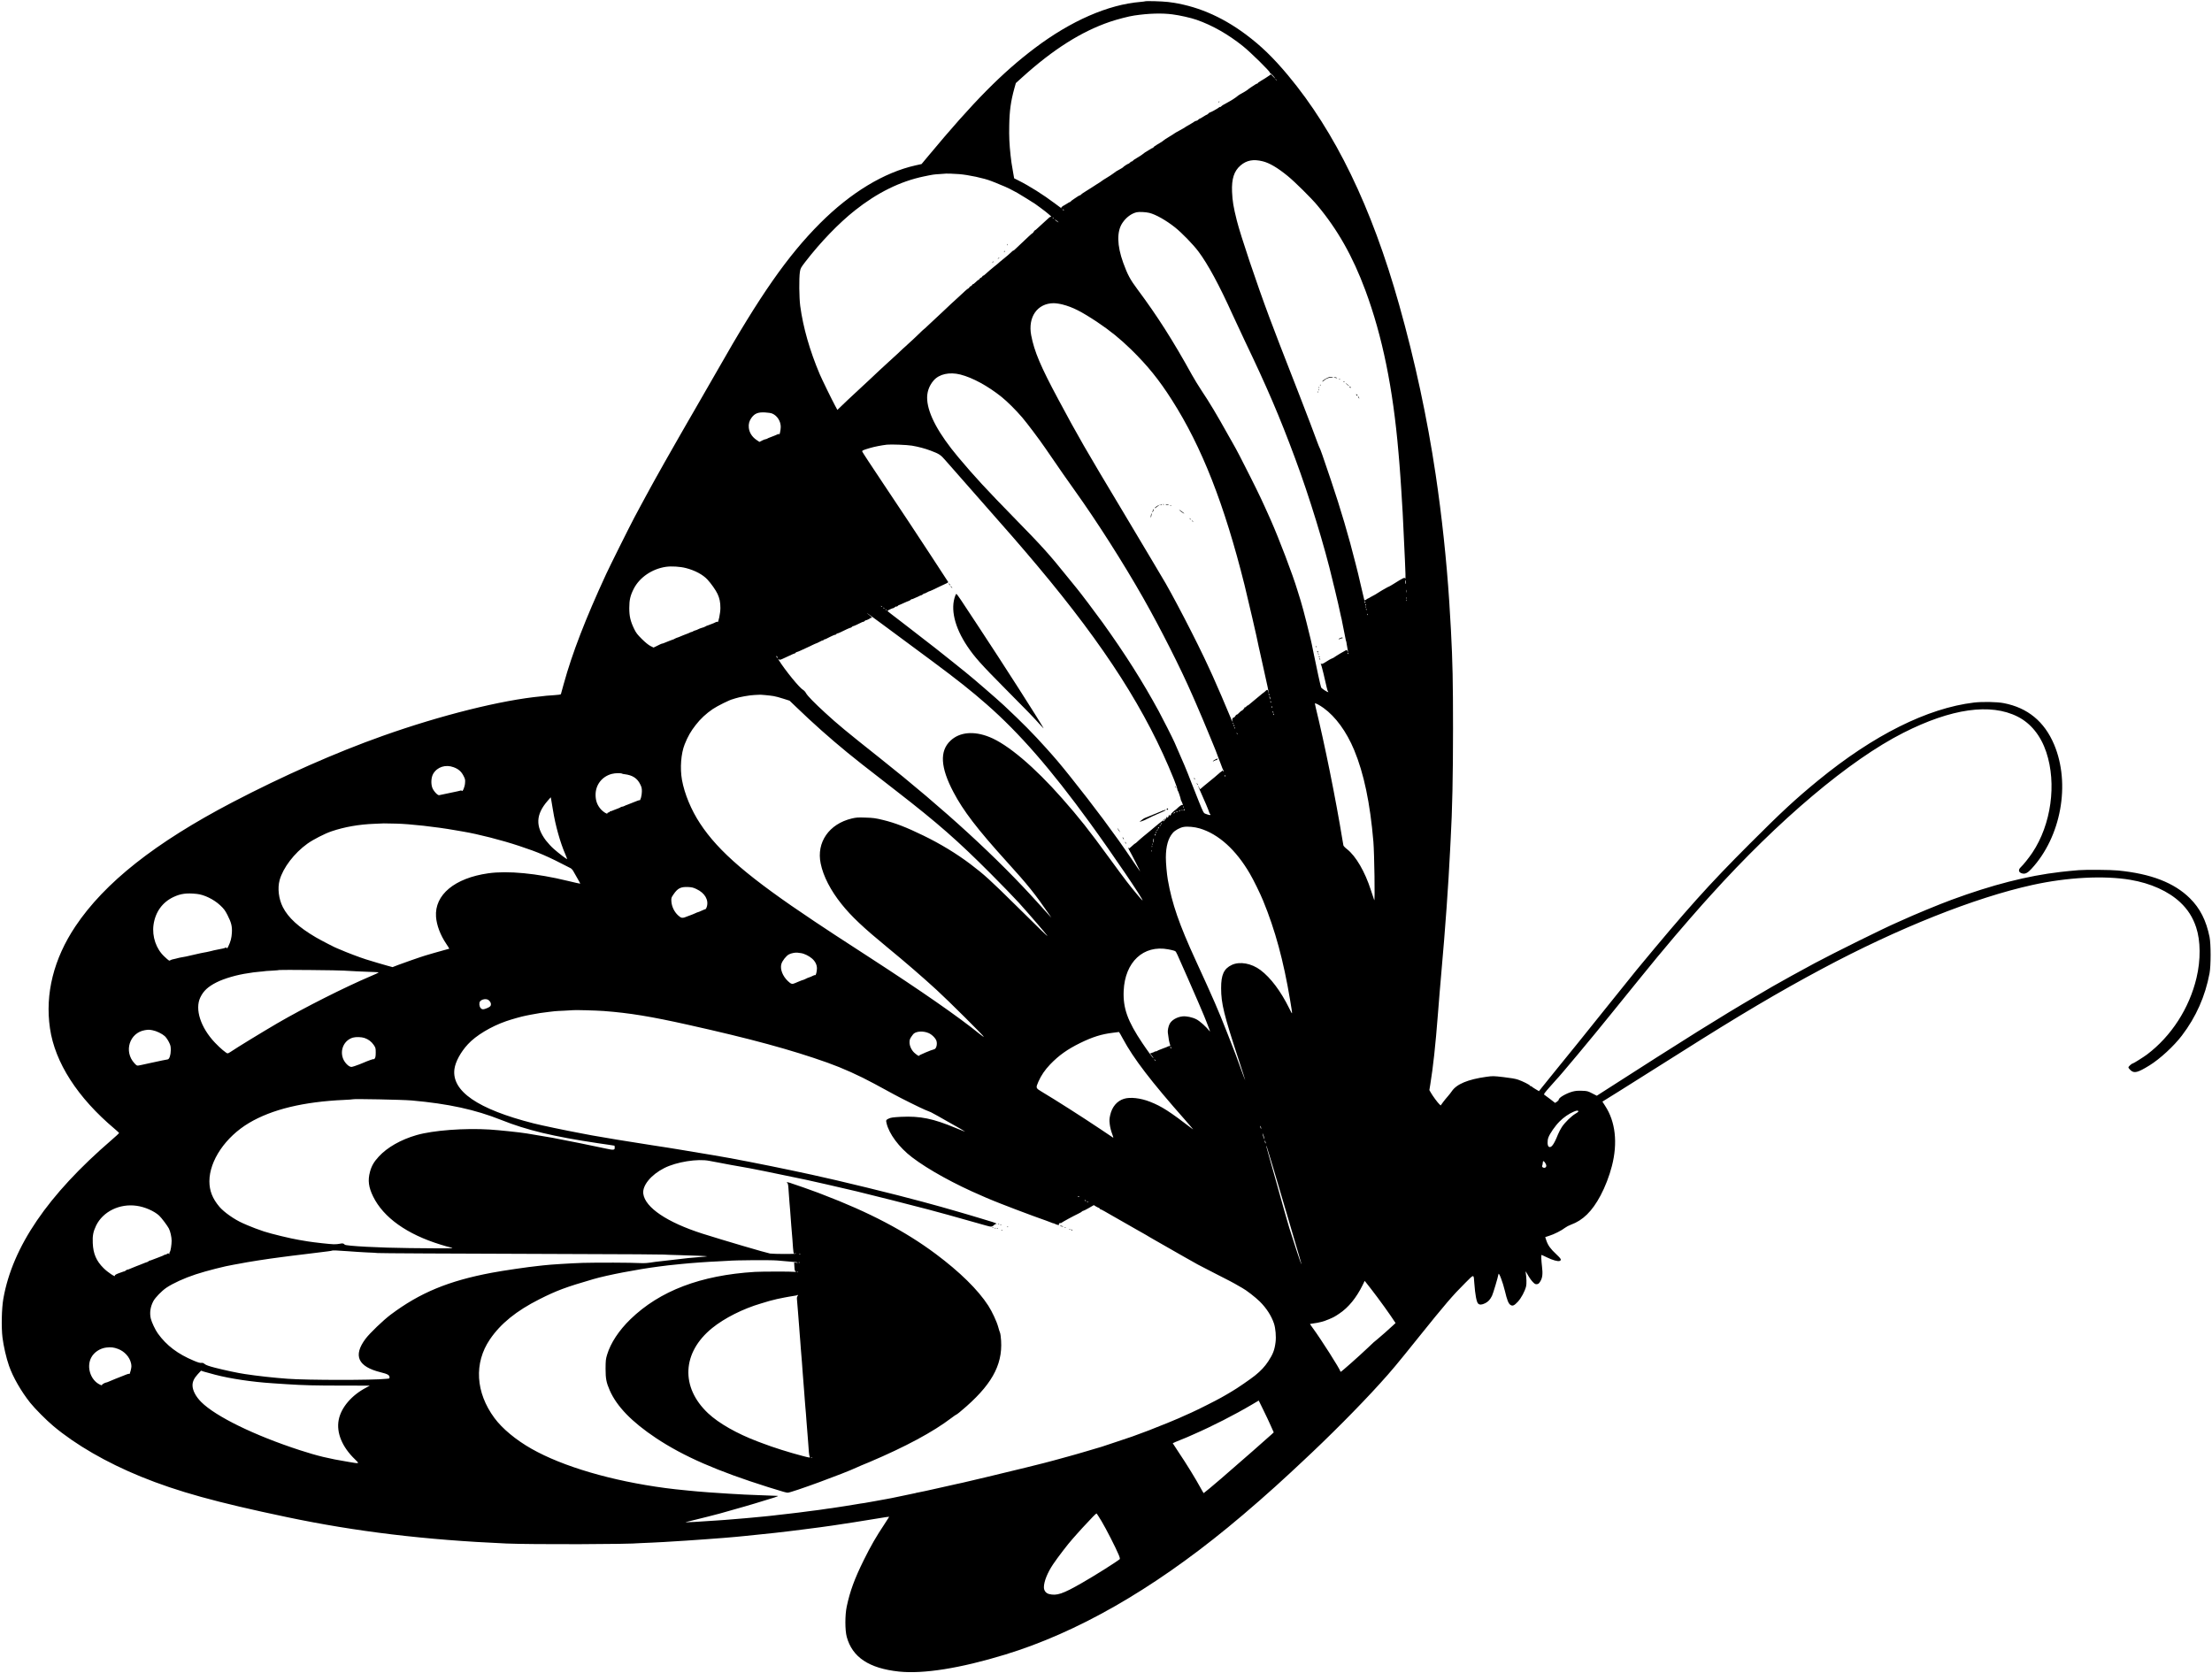 <?xml version="1.0" standalone="no"?>
<!DOCTYPE svg PUBLIC "-//W3C//DTD SVG 20010904//EN"
 "http://www.w3.org/TR/2001/REC-SVG-20010904/DTD/svg10.dtd">
<svg version="1.0" xmlns="http://www.w3.org/2000/svg"
 width="3918pt" height="2963pt" viewBox="0 0 3918 2963"
 preserveAspectRatio="xMidYMid meet">

<g transform="translate(0,2963) scale(0.1,-0.1)"
fill="#000000" stroke="none">
<path d="M20279 29606 c-2 -2 -38 -6 -79 -10 -573 -47 -1231 -335 -1870 -817
-582 -439 -1092 -955 -1886 -1910 l-121 -145 -104 -23 c-561 -125 -1151 -483
-1694 -1026 -572 -573 -1067 -1281 -1815 -2600 -29 -52 -323 -562 -420 -730
-51 -88 -100 -173 -110 -190 -9 -16 -79 -138 -155 -270 -160 -279 -375 -659
-430 -760 -21 -38 -55 -101 -76 -138 -22 -38 -39 -70 -39 -72 0 -2 -15 -30
-34 -62 -18 -32 -59 -107 -91 -168 -32 -60 -85 -159 -118 -220 -77 -144 -439
-870 -501 -1005 -365 -790 -601 -1401 -751 -1945 -25 -93 -48 -175 -50 -181
-2 -7 -49 -14 -117 -18 -63 -4 -125 -8 -138 -10 -14 -3 -56 -7 -95 -11 -696
-65 -1778 -335 -2805 -700 -832 -295 -1763 -707 -2660 -1175 -1370 -716 -2267
-1425 -2785 -2200 -384 -575 -539 -1196 -450 -1805 88 -607 489 -1230 1147
-1783 43 -36 78 -69 78 -73 0 -4 -61 -60 -135 -124 -1129 -973 -1754 -1890
-1916 -2812 -30 -172 -37 -502 -15 -686 19 -152 67 -363 116 -502 69 -199 217
-456 376 -655 83 -104 287 -309 409 -411 395 -332 944 -649 1550 -896 651
-265 1332 -454 2590 -718 1218 -256 2447 -404 3885 -467 453 -19 2177 -15
2375 7 17 2 109 6 205 9 96 4 193 9 215 11 22 2 94 7 160 10 187 9 973 66
1100 80 22 2 92 9 155 15 63 6 198 20 300 31 102 11 210 22 240 25 52 5 171
19 250 29 19 3 127 16 240 30 113 14 252 32 310 40 103 15 135 20 215 30 22 3
67 10 100 15 33 5 166 26 295 45 129 20 322 51 428 69 105 18 192 31 192 28 0
-2 -38 -61 -84 -131 -145 -217 -243 -387 -366 -636 -164 -332 -244 -550 -302
-823 -32 -151 -32 -418 0 -537 98 -361 394 -558 924 -615 434 -46 1087 58
1883 301 1269 388 2585 1139 3940 2249 343 280 788 670 1105 966 36 33 130
121 209 195 475 441 1020 989 1386 1394 203 224 283 319 685 820 466 580 601
738 819 955 166 166 153 166 165 -1 15 -204 39 -332 67 -360 26 -26 65 -24
126 6 53 27 86 62 120 130 20 39 108 336 115 385 6 43 76 -141 113 -295 39
-165 64 -228 99 -250 38 -25 67 -13 132 57 60 66 122 181 145 271 11 45 8 152
-7 247 -4 29 2 21 37 -43 23 -43 62 -98 86 -123 36 -38 49 -45 75 -42 26 2 38
12 61 50 38 61 46 133 30 263 -13 107 -17 205 -8 205 3 0 48 -20 99 -45 96
-47 190 -73 220 -62 40 16 29 38 -61 122 -100 93 -143 153 -173 240 -11 32
-20 59 -20 61 0 1 33 12 73 24 81 24 219 94 278 141 22 17 69 42 105 55 212
77 374 236 523 515 82 153 157 348 202 524 106 410 63 788 -120 1066 -27 41
-48 75 -48 75 1 1 139 87 307 191 301 188 372 233 1070 674 1046 663 1749
1079 2515 1488 1342 718 2702 1260 3725 1485 618 136 1266 170 1735 91 360
-61 671 -201 882 -398 134 -126 223 -265 282 -442 80 -239 83 -579 7 -897
-128 -540 -447 -1033 -876 -1357 -63 -47 -244 -161 -257 -161 -15 0 -73 -53
-73 -67 0 -9 16 -31 36 -49 65 -62 127 -46 338 84 184 114 431 341 573 528
252 331 413 695 490 1104 25 137 25 518 0 642 -60 294 -168 508 -348 686 -279
276 -690 435 -1274 492 -129 13 -571 16 -695 6 -170 -15 -201 -18 -325 -32
-586 -68 -1205 -227 -1930 -494 -212 -78 -673 -268 -875 -362 -25 -11 -65 -29
-90 -40 -215 -92 -1115 -537 -1455 -719 -222 -119 -621 -339 -750 -414 -49
-29 -184 -108 -300 -176 -627 -366 -1170 -705 -2751 -1720 l-60 -39 -82 42
c-77 40 -89 43 -180 46 -69 3 -116 -1 -162 -13 -112 -29 -250 -108 -250 -143
0 -9 -15 -26 -33 -38 l-32 -21 -89 69 c-48 37 -95 72 -104 77 -12 7 8 34 99
137 62 71 116 131 119 134 51 48 653 769 955 1145 93 116 210 260 260 321 49
61 155 192 235 290 217 269 446 546 640 774 121 143 430 498 491 565 20 22 85
94 144 160 1211 1343 2466 2402 3420 2885 850 430 1542 528 2022 286 234 -118
410 -336 508 -629 187 -561 87 -1282 -246 -1781 -65 -96 -158 -213 -208 -260
-50 -48 -35 -95 35 -110 48 -10 92 13 156 83 525 567 696 1505 402 2202 -172
408 -470 653 -894 734 -119 23 -377 27 -525 10 -825 -99 -1780 -576 -2760
-1379 -398 -326 -650 -559 -1215 -1125 -728 -728 -1108 -1152 -2001 -2232 -47
-57 -269 -333 -494 -614 -497 -620 -636 -793 -915 -1135 -118 -146 -239 -295
-268 -332 l-53 -67 -62 37 c-34 20 -63 40 -65 44 -2 5 -10 8 -18 8 -8 0 -14 4
-14 9 0 13 -131 79 -211 106 -46 16 -134 31 -257 45 -180 21 -190 21 -307 5
-326 -46 -525 -129 -610 -256 -16 -24 -48 -64 -70 -89 -23 -25 -60 -71 -84
-103 l-43 -59 -25 24 c-31 29 -112 139 -148 201 l-27 47 16 98 c51 313 91 679
136 1257 16 215 44 541 60 725 71 791 125 1555 155 2165 3 61 8 148 10 195 29
515 42 1126 42 1960 0 837 -7 1177 -37 1750 -10 188 -12 221 -30 505 -48 734
-131 1512 -240 2245 -151 1012 -367 2015 -647 3010 -487 1733 -1134 3067
-1972 4070 -263 314 -475 519 -747 722 -437 325 -892 515 -1374 573 -110 13
-400 21 -411 11z m491 -231 c122 -15 325 -61 425 -96 278 -97 559 -257 820
-466 133 -106 490 -457 480 -473 -3 -6 -2 -9 3 -8 5 2 29 -18 52 -44 49 -56
47 -64 -3 -11 l-35 37 -27 -20 c-47 -33 -108 -72 -157 -100 -27 -15 -48 -31
-48 -36 0 -4 -5 -8 -10 -8 -6 0 -23 -8 -38 -18 -15 -11 -47 -32 -72 -47 -25
-16 -49 -34 -55 -40 -10 -11 -90 -60 -137 -84 -15 -8 -36 -22 -46 -31 -27 -25
-115 -82 -187 -120 -68 -36 -84 -46 -105 -65 -11 -10 -20 -15 -20 -10 0 4 -7
1 -16 -6 -19 -15 -33 -24 -105 -64 -30 -16 -57 -28 -60 -27 -4 0 -15 -8 -24
-18 -10 -11 -22 -20 -26 -20 -5 0 -35 -17 -66 -37 -32 -21 -61 -37 -64 -36 -4
1 -15 -7 -24 -17 -10 -11 -26 -20 -35 -20 -10 0 -28 -8 -41 -18 -13 -10 -31
-22 -39 -25 -8 -4 -28 -16 -45 -27 -16 -11 -37 -23 -45 -26 -8 -4 -22 -12 -30
-19 -8 -7 -51 -31 -95 -55 -44 -23 -87 -48 -95 -55 -8 -7 -51 -34 -95 -60 -44
-26 -85 -53 -90 -59 -6 -6 -19 -16 -30 -23 -11 -7 -50 -30 -87 -53 -38 -22
-68 -45 -68 -50 0 -6 -5 -10 -11 -10 -6 0 -31 -13 -56 -30 -24 -16 -46 -30
-49 -30 -6 0 -63 -40 -82 -57 -7 -7 -46 -32 -85 -55 -40 -22 -76 -47 -80 -55
-4 -7 -14 -13 -21 -13 -7 0 -21 -9 -31 -20 -10 -11 -22 -20 -27 -20 -11 0 -92
-53 -96 -63 -2 -4 -25 -19 -50 -32 -62 -33 -80 -44 -127 -81 -22 -17 -74 -50
-115 -75 -41 -24 -79 -49 -85 -55 -5 -6 -46 -32 -90 -59 -44 -27 -82 -52 -85
-55 -3 -3 -45 -30 -95 -60 -49 -29 -94 -60 -98 -67 -4 -7 -12 -13 -18 -13 -5
0 -22 -8 -37 -18 -15 -11 -47 -32 -72 -48 -25 -16 -49 -35 -53 -41 -4 -7 -13
-13 -18 -13 -6 0 -30 -13 -54 -30 -24 -16 -47 -30 -50 -30 -4 0 -17 -8 -30
-19 -19 -14 -21 -21 -12 -31 7 -7 -44 30 -113 82 -214 161 -453 312 -661 416
l-66 33 -17 97 c-30 172 -35 205 -46 307 -22 203 -28 335 -24 530 4 261 28
431 90 657 l27 96 116 105 c547 494 1044 808 1551 981 130 44 337 98 430 111
255 38 491 45 680 20z m1841 -1162 c13 -16 12 -17 -3 -4 -17 13 -22 21 -14 21
2 0 10 -8 17 -17z m-246 -1440 c119 -29 264 -114 445 -262 125 -102 416 -390
521 -516 361 -431 629 -905 853 -1508 301 -811 489 -1731 586 -2867 6 -69 13
-147 15 -175 2 -27 7 -86 10 -130 3 -44 8 -105 10 -135 3 -30 9 -131 15 -225
15 -251 20 -332 25 -410 3 -38 7 -131 10 -205 6 -156 10 -236 30 -635 10 -204
13 -340 7 -325 -12 27 -31 18 -209 -94 -43 -27 -82 -49 -88 -50 -6 -1 -29 -13
-50 -26 -22 -14 -44 -26 -50 -28 -5 -3 -26 -14 -45 -27 -64 -42 -125 -78 -130
-78 -3 0 -22 -11 -42 -23 -21 -13 -40 -24 -44 -24 -3 0 -19 -9 -35 -21 -22
-15 -30 -17 -34 -7 -2 7 -27 112 -55 233 -28 121 -53 227 -55 235 -2 8 -22 87
-44 175 -119 476 -266 975 -437 1480 -142 422 -192 564 -204 580 -4 6 -21 48
-38 95 -35 99 -191 508 -287 755 -37 94 -79 204 -95 245 -16 41 -52 134 -80
205 -136 346 -286 736 -387 1005 -230 617 -509 1448 -576 1715 -60 239 -77
343 -84 506 -10 230 35 370 151 469 107 91 226 114 391 73z m-5380 -227 c167
-13 445 -72 575 -124 14 -5 45 -18 70 -27 25 -10 64 -26 88 -37 24 -10 62 -26
85 -35 40 -16 119 -56 217 -110 44 -25 295 -180 315 -195 6 -4 48 -36 95 -69
47 -34 87 -65 90 -68 3 -4 29 -26 59 -49 32 -25 47 -42 37 -42 -10 0 -23 -6
-30 -12 -7 -7 -48 -44 -91 -83 -43 -38 -95 -87 -117 -107 -21 -21 -42 -38 -47
-38 -4 0 -14 -11 -21 -25 -7 -14 -17 -25 -21 -25 -4 0 -34 -26 -67 -57 -33
-32 -98 -93 -144 -136 -45 -42 -93 -87 -105 -99 -13 -13 -23 -20 -23 -16 0 4
-13 -6 -28 -20 -46 -44 -94 -85 -147 -127 -27 -22 -55 -44 -61 -50 -32 -29
-72 -63 -99 -83 -42 -33 -134 -112 -167 -143 -15 -15 -29 -24 -32 -22 -2 3
-11 -4 -18 -16 -7 -12 -18 -21 -25 -21 -7 0 -17 -9 -23 -20 -6 -11 -14 -19
-18 -18 -4 2 -26 -16 -49 -39 -23 -22 -44 -39 -47 -36 -2 3 -11 -4 -18 -16 -7
-12 -18 -21 -25 -21 -7 0 -17 -9 -23 -20 -6 -11 -15 -20 -20 -20 -5 0 -31 -21
-59 -47 -27 -27 -82 -77 -122 -113 -81 -72 -156 -143 -258 -240 -38 -36 -112
-105 -166 -155 -53 -49 -115 -107 -136 -127 -21 -21 -41 -38 -43 -38 -3 0 -48
-43 -101 -95 -53 -52 -98 -95 -100 -95 -2 0 -32 -27 -66 -60 -34 -33 -63 -60
-65 -60 -2 0 -23 -19 -47 -42 -36 -36 -129 -122 -256 -237 -100 -91 -225 -207
-288 -268 -42 -40 -76 -73 -78 -73 -1 0 -32 -28 -67 -62 -36 -35 -100 -94
-143 -133 -43 -38 -108 -99 -145 -135 -37 -36 -93 -89 -123 -118 l-55 -53 -42
78 c-58 107 -231 462 -270 553 -177 418 -295 830 -346 1210 -19 142 -23 492
-6 603 10 63 16 74 93 175 275 356 592 685 883 916 393 312 800 513 1216 600
175 36 173 36 290 43 58 3 106 7 108 8 3 3 138 -3 227 -9z m1860 -636 c3 -6
-1 -7 -9 -4 -18 7 -21 14 -7 14 6 0 13 -4 16 -10z m1512 -51 c114 -28 297
-131 458 -259 120 -96 321 -303 412 -425 167 -222 371 -599 608 -1125 54 -118
151 -327 217 -465 386 -805 614 -1336 886 -2070 253 -679 524 -1563 668 -2177
2 -10 6 -26 8 -35 2 -10 13 -54 25 -99 25 -97 107 -457 114 -499 3 -16 8 -37
11 -45 3 -8 7 -32 10 -52 3 -21 17 -88 30 -150 13 -62 26 -127 29 -145 3 -17
7 -35 10 -40 3 -4 8 -30 11 -58 4 -27 11 -68 16 -90 9 -42 6 -60 -5 -26 -4 14
-11 18 -23 14 -20 -8 -190 -110 -212 -128 -8 -7 -26 -16 -40 -20 -14 -4 -59
-30 -99 -56 -61 -39 -78 -46 -90 -36 -12 10 -13 9 -4 -8 10 -18 75 -281 104
-420 7 -33 18 -63 23 -67 6 -4 7 -8 2 -8 -21 0 -118 64 -126 84 -10 24 -80
343 -135 616 -20 102 -43 210 -51 240 -7 30 -41 165 -74 300 -33 134 -79 303
-101 375 -23 71 -49 157 -59 190 -83 277 -326 914 -475 1250 -151 338 -190
422 -357 755 -149 298 -248 488 -307 590 -21 36 -61 106 -88 155 -199 357
-324 567 -475 793 -50 75 -125 198 -166 272 -339 613 -614 1044 -965 1515
-129 173 -175 259 -252 470 -111 307 -116 554 -15 705 65 98 159 168 253 190
41 10 163 4 224 -11z m-1692 -97 c-3 -3 -11 0 -18 7 -9 10 -8 11 6 5 10 -3 15
-9 12 -12z m60 -47 c39 -32 29 -32 -15 0 -19 14 -30 25 -24 25 5 -1 23 -12 39
-25z m95 -1479 c180 -46 333 -124 615 -311 223 -149 404 -295 599 -485 292
-286 494 -535 723 -895 531 -832 929 -1846 1288 -3283 63 -254 230 -977 239
-1037 4 -22 9 -48 12 -57 5 -18 13 -51 20 -88 2 -14 40 -182 83 -375 44 -192
77 -352 75 -354 -2 -2 -7 10 -10 27 -7 36 -22 40 -45 15 -9 -10 -26 -25 -38
-33 -13 -8 -34 -25 -47 -37 -14 -13 -56 -47 -93 -77 -38 -30 -84 -69 -102 -85
-18 -17 -39 -31 -45 -31 -7 0 -14 -7 -18 -15 -3 -8 -13 -15 -22 -15 -10 0 -15
-3 -12 -6 6 -5 -38 -54 -49 -54 -6 0 -29 -19 -61 -52 -9 -10 -21 -18 -28 -18
-6 0 -17 -11 -24 -25 -7 -14 -19 -25 -26 -25 -22 0 -36 -37 -24 -62 11 -22 10
-22 -4 -4 -9 11 -16 24 -16 29 0 4 -11 33 -25 63 -14 30 -25 56 -25 59 0 7
-237 558 -278 645 -22 47 -53 114 -69 150 -203 448 -674 1355 -843 1625 -21
33 -93 155 -160 270 -68 116 -304 512 -525 880 -664 1107 -785 1317 -1140
1980 -312 581 -426 850 -480 1135 -61 323 107 565 395 569 38 0 104 -9 160
-23z m-1808 -1241 c215 -55 484 -201 728 -396 105 -85 248 -227 366 -364 86
-101 304 -390 407 -541 291 -424 389 -565 521 -749 393 -549 862 -1285 1214
-1905 310 -547 660 -1238 872 -1725 10 -22 34 -78 55 -125 72 -165 187 -436
241 -570 30 -74 61 -148 68 -165 16 -33 86 -214 90 -230 2 -5 9 -23 15 -40 7
-16 22 -55 33 -85 23 -64 36 -97 51 -125 9 -18 9 -19 -8 -5 -14 11 -19 12 -22
3 -3 -7 -8 -13 -12 -13 -4 0 -26 -17 -47 -37 -22 -21 -55 -49 -73 -63 -18 -14
-40 -32 -49 -40 -10 -9 -39 -33 -67 -55 -27 -21 -59 -47 -70 -57 -11 -10 -31
-28 -45 -39 l-24 -20 -18 33 c-29 55 -20 25 18 -58 81 -180 152 -347 160 -379
3 -14 10 -28 15 -31 5 -3 9 -10 9 -16 0 -11 -25 -7 -84 15 -38 14 -39 15 -125
228 -48 118 -111 277 -140 354 -67 177 -140 351 -288 685 -33 75 -215 435
-279 552 -288 529 -595 1013 -993 1568 -112 156 -407 547 -460 609 -25 30
-104 127 -175 215 -306 381 -440 530 -914 1014 -519 531 -720 749 -1008 1092
-347 414 -532 755 -551 1016 -9 128 29 245 113 343 99 115 280 155 476 106z
m-3334 -691 c89 -37 152 -137 151 -239 0 -52 -25 -163 -28 -127 -1 9 -11 8
-38 -6 -21 -10 -67 -29 -103 -42 -36 -13 -69 -27 -74 -32 -6 -4 -17 -8 -25 -8
-9 0 -37 -11 -63 -24 l-47 -24 -50 34 c-80 54 -129 131 -138 218 -7 65 9 122
47 174 57 79 118 103 243 96 49 -2 105 -11 125 -20z m2472 -568 c117 -20 229
-49 335 -89 151 -57 177 -74 262 -173 43 -50 262 -300 488 -555 661 -749 846
-962 1146 -1319 1200 -1431 1927 -2569 2412 -3775 33 -82 60 -162 61 -177 1
-14 4 -24 7 -22 5 3 54 -140 54 -161 0 -5 5 -17 10 -25 5 -8 15 -30 21 -48 9
-26 9 -31 -1 -22 -11 9 -48 -15 -107 -72 -10 -10 -20 -18 -23 -18 -3 0 -25
-19 -48 -41 -23 -23 -35 -38 -27 -34 13 8 13 7 1 -8 -14 -18 -36 -24 -26 -7
10 16 -1 11 -16 -7 -12 -15 -12 -16 1 -8 9 5 8 0 -4 -13 -23 -26 -45 -30 -25
-4 13 15 12 16 -3 3 -10 -7 -16 -17 -13 -21 2 -4 -10 -22 -27 -40 -17 -19 -29
-26 -25 -17 3 9 4 17 1 17 -5 0 -140 -108 -181 -145 -6 -5 -30 -26 -53 -45
-24 -19 -51 -42 -61 -50 -9 -8 -34 -28 -55 -45 -37 -30 -94 -80 -125 -110 -9
-8 -18 -15 -21 -15 -4 0 -28 -20 -55 -45 -49 -46 -63 -54 -63 -33 0 6 -3 9 -6
5 -3 -3 5 -25 19 -49 43 -75 200 -383 190 -373 -6 6 -77 109 -158 230 -279
414 -666 933 -1079 1449 -186 232 -252 310 -428 506 -227 253 -419 448 -748
756 -129 120 -556 489 -676 584 -17 14 -130 104 -250 201 -258 206 -324 258
-544 427 -91 69 -167 129 -170 132 -3 3 -81 64 -175 135 -93 70 -175 133 -181
139 -7 6 -24 20 -38 30 -14 10 -26 22 -26 25 0 7 92 51 101 48 4 -1 16 6 27
16 12 11 25 16 30 13 5 -3 15 1 22 9 7 8 16 15 20 15 4 0 43 17 86 37 44 20
84 37 91 38 6 0 21 9 32 19 12 11 21 16 21 12 0 -3 17 2 38 13 20 10 40 19 45
20 4 0 22 9 40 18 17 10 37 18 44 18 6 0 21 9 32 19 12 11 21 16 21 12 0 -4
19 4 43 17 23 13 46 24 50 24 5 0 23 8 40 16 18 9 39 18 47 21 8 3 22 10 30
15 8 5 35 18 60 29 150 68 160 73 153 85 -7 12 -95 147 -308 472 -275 421
-502 762 -844 1274 -200 299 -366 551 -368 561 -5 19 8 26 137 64 76 23 205
48 300 59 70 8 357 -3 440 -17z m-4000 -2169 c159 -41 300 -116 381 -204 65
-70 147 -187 178 -253 37 -80 51 -148 51 -253 0 -85 -37 -267 -51 -246 -5 8
-14 7 -35 -4 -24 -13 -46 -22 -74 -32 -3 -1 -13 -5 -22 -8 -10 -4 -26 -10 -35
-14 -10 -3 -20 -7 -23 -7 -3 -1 -16 -8 -30 -16 -14 -7 -27 -13 -30 -13 -3 0
-16 -4 -30 -9 -14 -6 -29 -11 -35 -12 -5 -1 -21 -8 -35 -16 -14 -8 -34 -15
-45 -17 -10 -2 -30 -10 -42 -18 -13 -9 -23 -13 -23 -10 0 3 -10 0 -22 -7 -13
-7 -25 -13 -28 -13 -3 -1 -18 -7 -35 -14 -16 -7 -34 -14 -40 -15 -5 -2 -21 -8
-35 -14 -39 -18 -105 -43 -105 -41 0 1 -11 -4 -25 -11 -14 -8 -27 -15 -30 -16
-3 0 -14 -4 -25 -8 -39 -15 -50 -19 -55 -21 -16 -6 -49 -19 -77 -31 -17 -8
-36 -14 -41 -14 -6 0 -23 -6 -39 -14 -15 -8 -48 -24 -73 -36 l-44 -21 -56 28
c-34 17 -91 64 -151 123 -80 80 -103 109 -137 180 -66 137 -86 224 -86 370 0
141 18 220 79 340 103 202 325 353 570 389 98 14 250 5 355 -22z m12753 -250
c2 -20 0 -34 -4 -31 -4 2 -7 20 -7 40 0 44 8 39 11 -9z m4 -179 c-2 -13 -4 -5
-4 17 -1 22 1 32 4 23 2 -10 2 -28 0 -40z m10 -110 c-3 -8 -6 -5 -6 6 -1 11 2
17 5 13 3 -3 4 -12 1 -19z m0 -40 c-3 -8 -6 -5 -6 6 -1 11 2 17 5 13 3 -3 4
-12 1 -19z m-733 -23 c3 -8 1 -15 -4 -15 -6 0 -10 7 -10 15 0 8 2 15 4 15 2 0
6 -7 10 -15z m10 -51 c3 -8 2 -12 -4 -9 -6 3 -10 10 -10 16 0 14 7 11 14 -7z
m-8569 -32 c-3 -3 -11 0 -18 7 -9 10 -8 11 6 5 10 -3 15 -9 12 -12z m8572 -14
c-3 -8 -6 -5 -6 6 -1 11 2 17 5 13 3 -3 4 -12 1 -19z m-8532 -16 c-3 -3 -11 0
-18 7 -9 10 -8 11 6 5 10 -3 15 -9 12 -12z m8543 -27 c-3 -3 -9 2 -12 12 -6
14 -5 15 5 6 7 -7 10 -15 7 -18z m-8503 -3 c-3 -3 -11 0 -18 7 -9 10 -8 11 6
5 10 -3 15 -9 12 -12z m795 -895 c457 -339 706 -537 975 -773 582 -510 1138
-1149 1825 -2094 403 -554 963 -1380 936 -1380 -9 0 -181 206 -280 336 -59 76
-195 261 -303 409 -377 517 -531 711 -838 1060 -494 561 -968 961 -1289 1089
-279 112 -529 88 -691 -65 -194 -183 -178 -472 52 -909 172 -329 423 -657 938
-1226 383 -422 504 -573 763 -949 l34 -50 -33 35 c-19 20 -110 121 -204 225
-709 790 -1659 1661 -2800 2566 -600 476 -747 598 -970 803 -193 177 -312 300
-337 345 -12 24 -37 51 -53 60 -62 33 -317 346 -430 526 -15 25 -16 28 -2 16
10 -8 24 -10 34 -5 10 4 20 8 23 8 3 1 25 11 50 23 127 60 166 77 172 76 3 -2
12 4 18 12 7 8 18 15 24 15 7 0 37 12 67 26 72 34 151 70 169 78 8 3 22 10 30
15 18 10 94 43 97 42 2 0 23 11 48 24 25 14 45 23 45 19 0 -4 9 1 20 11 11 10
20 15 20 11 0 -4 21 5 48 20 26 14 49 26 52 26 3 0 21 8 41 19 20 10 39 16 41
13 3 -2 11 2 18 11 7 8 18 15 25 15 7 0 30 9 52 20 81 41 167 80 179 80 6 0
17 7 24 15 6 8 15 14 18 12 7 -2 107 43 155 69 15 8 27 12 27 8 0 -4 9 1 21
12 12 10 22 18 23 16 2 -6 75 28 81 38 4 6 10 8 15 5 5 -3 11 -1 14 3 3 5 -15
23 -39 41 -24 17 -47 36 -50 41 -6 9 327 -236 1145 -843z m7728 808 c-3 -3 -9
2 -12 12 -6 14 -5 15 5 6 7 -7 10 -15 7 -18z m-344 -681 c3 -8 2 -12 -4 -9 -6
3 -10 10 -10 16 0 14 7 11 14 -7z m-10113 -66 c11 -21 11 -22 -4 -9 -10 7 -17
17 -17 22 0 15 9 10 21 -13z m8713 -664 c3 -8 2 -12 -4 -9 -6 3 -10 10 -10 16
0 14 7 11 14 -7z m-8784 -24 c36 -6 115 -27 175 -47 l110 -35 115 -110 c296
-286 599 -555 910 -810 179 -146 216 -175 870 -683 735 -570 1083 -876 1665
-1459 188 -188 412 -420 500 -516 163 -180 477 -544 503 -583 21 -32 -91 76
-533 514 -477 471 -582 567 -828 753 -245 185 -531 359 -832 505 -304 148
-501 224 -715 276 -135 33 -175 38 -310 42 -134 5 -167 2 -243 -16 -403 -96
-629 -423 -551 -797 46 -226 177 -480 372 -722 173 -216 382 -413 808 -763
331 -272 617 -520 874 -755 206 -188 844 -823 836 -831 -3 -3 -38 22 -78 54
-368 299 -1033 761 -1943 1351 -611 396 -716 465 -978 640 -1160 773 -1698
1233 -2028 1736 -157 238 -275 524 -320 771 -37 208 -17 468 48 630 55 139
109 232 195 342 84 109 185 203 303 283 83 56 305 166 355 175 3 0 21 6 40 13
73 25 267 59 344 61 44 1 82 3 83 4 4 5 190 -12 253 -23z m8800 -44 c0 -26 -6
-18 -14 19 -5 22 -4 26 4 15 5 -8 10 -24 10 -34z m14 -62 c3 -8 2 -12 -4 -9
-6 3 -10 10 -10 16 0 14 7 11 14 -7z m929 -105 c215 -156 406 -418 542 -744
173 -416 283 -941 341 -1625 17 -206 30 -1069 15 -1035 -5 11 -31 90 -59 176
-105 328 -267 605 -423 727 -33 25 -61 55 -64 66 -2 12 -9 50 -15 86 -122 747
-318 1714 -475 2355 -8 33 -15 66 -15 73 0 15 81 -27 153 -79z m-909 15 c3 -8
2 -12 -4 -9 -6 3 -10 10 -10 16 0 14 7 11 14 -7z m20 -90 c3 -8 2 -12 -4 -9
-6 3 -10 10 -10 16 0 14 7 11 14 -7z m10 -40 c3 -8 2 -12 -4 -9 -6 3 -10 10
-10 16 0 14 7 11 14 -7z m-716 -169 c-3 -3 -9 2 -12 12 -6 14 -5 15 5 6 7 -7
10 -15 7 -18z m16 -31 c3 -8 2 -12 -4 -9 -6 3 -10 10 -10 16 0 14 7 11 14 -7z
m14 -49 c-3 -3 -9 2 -12 12 -6 14 -5 15 5 6 7 -7 10 -15 7 -18z m40 -100 c-3
-3 -9 2 -12 12 -6 14 -5 15 5 6 7 -7 10 -15 7 -18z m-13883 -586 c84 -31 135
-75 173 -149 31 -59 34 -71 29 -131 -4 -68 -43 -161 -58 -138 -4 6 -11 9 -16
6 -5 -3 -90 -22 -189 -42 -98 -20 -186 -38 -195 -41 -27 -8 -105 78 -124 137
-25 75 -17 182 18 242 72 122 220 169 362 116z m2987 -115 c4 -3 24 -7 45 -9
136 -17 220 -71 272 -177 26 -52 31 -72 30 -132 0 -66 -27 -165 -41 -151 -3 3
-50 -13 -104 -36 -54 -22 -108 -43 -119 -47 -11 -3 -31 -11 -45 -19 -14 -7
-32 -13 -40 -13 -9 0 -20 -4 -25 -8 -6 -5 -26 -15 -45 -22 -19 -7 -48 -19 -65
-25 -54 -23 -70 -28 -77 -27 -5 1 -8 -2 -8 -7 0 -5 -10 -11 -22 -13 -13 -2
-22 -9 -20 -16 4 -22 -72 24 -111 67 -68 75 -98 156 -98 262 0 178 115 325
289 370 61 16 161 17 184 3z m10682 -40 c3 -8 2 -12 -4 -9 -6 3 -10 10 -10 16
0 14 7 11 14 -7z m-11909 -609 c42 -265 128 -572 219 -780 19 -44 33 -81 31
-83 -6 -6 -149 103 -234 178 -44 38 -107 107 -142 152 -188 251 -179 461 31
702 l55 63 7 -36 c4 -20 19 -108 33 -196z m11173 50 c-3 -3 -9 2 -12 12 -6 14
-5 15 5 6 7 -7 10 -15 7 -18z m12 -40 c0 -8 -4 -15 -10 -15 -5 0 -7 7 -4 15 4
8 8 15 10 15 2 0 4 -7 4 -15z m-70 -10 c0 -2 -10 -9 -22 -15 -22 -11 -22 -10
-4 4 21 17 26 19 26 11z m37 -1 c-3 -3 -12 -4 -19 -1 -8 3 -5 6 6 6 11 1 17
-2 13 -5z m-87 -18 c0 -2 -7 -7 -16 -10 -8 -3 -12 -2 -9 4 6 10 25 14 25 6z
m-50 -21 c-7 -8 -18 -15 -24 -15 -6 0 -2 7 8 15 25 19 32 19 16 0z m-13795
-195 c240 -5 709 -57 1042 -116 49 -8 111 -19 140 -24 270 -45 685 -151 998
-255 348 -115 496 -179 909 -393 16 -8 36 -28 45 -44 9 -17 42 -75 74 -130 32
-55 57 -101 55 -102 -2 -2 -102 21 -223 50 -547 134 -1062 183 -1407 134 -596
-85 -952 -381 -925 -770 11 -151 77 -325 181 -479 31 -46 55 -85 54 -87 -2 -1
-41 -12 -88 -24 -47 -12 -130 -35 -185 -52 -55 -16 -122 -36 -150 -44 -27 -9
-68 -22 -90 -29 -22 -8 -94 -33 -160 -55 -66 -23 -168 -59 -226 -81 l-106 -41
-99 27 c-87 24 -229 66 -374 111 -105 33 -353 127 -448 170 -29 13 -55 24 -58
24 -13 0 -292 144 -382 197 -302 177 -487 347 -582 533 -74 146 -97 336 -57
480 60 217 258 477 492 645 100 72 309 179 425 218 232 79 491 124 765 134 88
3 161 6 162 7 1 1 25 0 55 -1 29 -1 103 -2 163 -3z m13565 0 c0 -5 -5 -10 -11
-10 -5 0 -7 5 -4 10 3 6 8 10 11 10 2 0 4 -4 4 -10z m-27 -35 c-3 -9 -8 -14
-10 -11 -3 3 -2 9 2 15 9 16 15 13 8 -4z m697 -50 c334 -100 643 -379 890
-805 64 -109 181 -348 233 -475 214 -521 361 -1063 477 -1755 48 -294 50 -281
-15 -151 -149 303 -330 543 -509 677 -159 120 -367 157 -508 91 -140 -66 -190
-174 -189 -412 0 -272 49 -469 315 -1280 63 -192 114 -351 112 -352 -1 -2 -29
70 -61 159 -72 204 -121 334 -251 663 -171 435 -245 605 -564 1300 -294 640
-421 1006 -495 1430 -18 103 -35 297 -35 395 1 200 41 342 124 437 40 46 126
93 190 104 68 13 197 1 286 -26z m-728 3 c-7 -7 -12 -8 -12 -2 0 14 12 26 19
19 2 -3 -1 -11 -7 -17z m-19 -33 c-3 -9 -8 -14 -10 -11 -3 3 -2 9 2 15 9 16
15 13 8 -4z m-20 -40 c-3 -9 -8 -14 -10 -11 -3 3 -2 9 2 15 9 16 15 13 8 -4z
m-13 -40 c0 -8 -4 -15 -10 -15 -5 0 -7 7 -4 15 4 8 8 15 10 15 2 0 4 -7 4 -15z
m-36 -109 c-3 -21 -8 -35 -11 -32 -2 2 -1 20 3 40 3 21 8 35 11 32 2 -2 1 -20
-3 -40z m-17 -68 c-3 -8 -6 -5 -6 6 -1 11 2 17 5 13 3 -3 4 -12 1 -19z m-10
-40 c-3 -8 -6 -5 -6 6 -1 11 2 17 5 13 3 -3 4 -12 1 -19z m-10 -80 c-3 -8 -6
-5 -6 6 -1 11 2 17 5 13 3 -3 4 -12 1 -19z m-8062 -667 c152 -70 224 -198 182
-321 -7 -19 -16 -35 -22 -35 -5 0 -36 -13 -69 -28 -32 -15 -63 -27 -68 -27 -5
0 -25 -9 -46 -19 -20 -10 -41 -19 -47 -20 -5 -1 -42 -15 -82 -31 -98 -41 -114
-39 -174 16 -67 63 -110 153 -117 242 -4 66 -4 68 39 131 73 106 126 133 254
128 66 -3 94 -9 150 -36z m-8850 -86 c131 -13 303 -97 415 -202 65 -61 87 -90
129 -172 68 -133 85 -201 78 -316 -6 -93 -22 -154 -62 -238 -16 -34 -24 -44
-29 -32 -4 12 -10 13 -23 7 -16 -9 -55 -18 -153 -36 -38 -7 -70 -15 -88 -20
-9 -3 -28 -7 -42 -10 -14 -3 -36 -8 -50 -11 -14 -3 -41 -8 -60 -11 -19 -3 -42
-7 -50 -10 -8 -3 -26 -7 -40 -9 -14 -2 -63 -13 -110 -25 -47 -11 -94 -22 -105
-24 -26 -4 -109 -19 -115 -21 -33 -9 -59 -16 -75 -19 -40 -6 -80 -19 -93 -29
-13 -11 -23 -4 -100 68 -146 134 -221 355 -193 561 32 228 157 402 356 495
126 59 230 73 410 54z m17208 -982 c39 -7 86 -18 103 -24 32 -10 32 -9 104
-174 10 -22 70 -157 133 -300 63 -143 150 -341 192 -440 42 -99 87 -205 100
-235 13 -30 35 -84 48 -120 14 -36 34 -90 46 -120 12 -30 16 -48 9 -39 -66 83
-178 183 -238 213 -72 37 -180 59 -246 51 -101 -11 -194 -67 -228 -135 -21
-41 -35 -113 -31 -150 15 -120 20 -151 41 -222 4 -12 0 -18 -11 -18 -9 0 -26
-5 -38 -12 -12 -7 -27 -13 -33 -14 -6 -1 -27 -9 -45 -17 -34 -15 -70 -29 -79
-31 -3 -1 -15 -7 -27 -14 -13 -7 -23 -10 -23 -6 0 3 -6 2 -12 -3 -7 -6 -30
-16 -51 -22 l-37 -13 30 -36 c16 -20 30 -40 30 -45 0 -14 -98 119 -196 265
-262 390 -344 619 -331 925 22 512 350 819 790 736z m-6506 -67 c58 -8 144
-50 197 -97 56 -49 86 -110 86 -173 0 -55 -19 -128 -31 -120 -5 2 -16 0 -26
-5 -18 -11 -87 -39 -101 -42 -4 0 -24 -10 -44 -20 -21 -10 -41 -19 -46 -19 -5
0 -27 -8 -48 -17 -22 -9 -41 -17 -44 -18 -3 -1 -22 -9 -42 -18 -57 -26 -75
-21 -133 34 -93 88 -141 213 -115 302 16 57 86 146 135 171 40 21 113 35 150
30 11 -1 39 -5 62 -8z m-8097 -310 c19 -2 118 -7 220 -12 102 -4 196 -8 210
-9 14 -1 63 -3 109 -4 51 0 81 -5 75 -10 -5 -5 -67 -34 -139 -64 -453 -192
-1179 -558 -1655 -835 -268 -157 -711 -427 -830 -508 -19 -13 -41 -24 -48 -24
-23 0 -133 93 -224 189 -254 267 -360 593 -260 802 55 115 136 191 287 267
134 68 367 136 559 162 41 6 84 13 95 15 12 2 58 7 104 11 45 3 84 8 87 9 3 2
64 7 135 10 72 4 132 9 135 12 6 6 1090 -4 1140 -11z m2566 -524 c31 -25 45
-58 38 -87 -5 -20 -21 -33 -61 -51 -71 -31 -97 -30 -122 2 -23 30 -28 90 -8
115 32 41 115 53 153 21z m2044 -192 c449 -34 828 -96 1490 -244 1112 -248
1824 -442 2465 -670 272 -97 564 -229 830 -373 50 -27 135 -74 190 -103 55
-30 127 -69 160 -87 114 -63 470 -240 550 -273 44 -18 91 -37 105 -43 14 -6
70 -37 125 -68 55 -32 123 -70 151 -86 205 -114 332 -188 330 -190 -1 -2 -77
28 -167 65 -402 168 -629 214 -969 198 -146 -8 -184 -13 -225 -34 -41 -20 -44
-28 -33 -75 43 -191 222 -432 453 -608 284 -217 757 -478 1240 -684 17 -7 50
-22 75 -33 25 -11 81 -34 125 -52 44 -17 100 -40 125 -50 81 -33 473 -182 555
-211 44 -15 105 -38 135 -49 30 -12 82 -30 115 -41 33 -12 74 -27 92 -35 17
-8 35 -14 41 -14 5 0 23 -7 38 -15 29 -15 73 -21 61 -8 -10 9 13 34 25 27 5
-3 16 0 24 8 19 15 202 115 290 157 34 16 65 34 68 40 4 6 13 11 20 11 7 0 53
23 102 51 l88 51 35 -22 c20 -12 44 -24 54 -27 9 -3 17 -9 17 -14 0 -5 4 -9 9
-9 5 0 38 -16 73 -36 34 -20 83 -48 108 -62 58 -33 90 -51 170 -97 80 -46 112
-64 170 -97 25 -14 74 -42 110 -63 96 -55 120 -69 175 -99 28 -16 55 -32 60
-36 6 -4 30 -19 55 -32 25 -14 74 -42 110 -63 79 -46 112 -64 170 -97 25 -14
74 -42 110 -63 86 -50 116 -67 170 -97 25 -14 61 -34 80 -45 19 -11 55 -31 80
-45 25 -14 63 -35 85 -48 22 -13 153 -80 290 -150 250 -126 359 -184 425 -224
19 -11 52 -30 72 -41 70 -37 235 -165 312 -241 117 -116 205 -252 251 -389 28
-84 41 -233 28 -333 -17 -136 -46 -211 -129 -337 -62 -94 -130 -167 -234 -251
-75 -61 -333 -238 -400 -275 -19 -11 -48 -28 -65 -39 -16 -11 -36 -23 -44 -26
-7 -4 -50 -28 -95 -54 -84 -48 -416 -215 -521 -262 -33 -15 -86 -38 -117 -52
-32 -14 -83 -37 -113 -51 -31 -14 -58 -25 -60 -25 -2 0 -28 -11 -57 -24 -29
-13 -129 -54 -223 -90 -93 -37 -179 -71 -190 -76 -32 -13 -278 -104 -289 -107
-6 -1 -129 -43 -274 -92 -144 -49 -266 -89 -270 -90 -4 -1 -50 -14 -102 -30
-52 -16 -126 -38 -165 -49 -38 -11 -117 -34 -175 -51 -58 -16 -125 -36 -150
-42 -25 -7 -49 -14 -55 -15 -5 -2 -53 -15 -105 -29 -52 -14 -102 -28 -110 -30
-65 -21 -835 -211 -1170 -289 -228 -54 -423 -99 -432 -102 -20 -5 -50 -11 -93
-20 -16 -3 -165 -37 -330 -74 -165 -38 -320 -71 -345 -75 -24 -4 -47 -8 -51
-10 -3 -2 -21 -7 -40 -10 -19 -3 -126 -25 -239 -50 -113 -24 -225 -47 -250
-50 -25 -4 -74 -13 -110 -20 -36 -7 -85 -16 -110 -20 -25 -3 -63 -10 -85 -15
-22 -5 -60 -11 -85 -15 -25 -3 -56 -8 -70 -10 -14 -3 -41 -7 -60 -10 -19 -3
-57 -9 -85 -14 -27 -5 -86 -15 -130 -21 -44 -6 -102 -16 -130 -20 -27 -5 -75
-12 -105 -16 -30 -3 -62 -8 -70 -9 -18 -3 -121 -18 -135 -20 -5 0 -32 -4 -60
-8 -27 -4 -70 -9 -95 -12 -53 -6 -194 -24 -230 -30 -14 -2 -52 -7 -85 -10 -33
-3 -71 -8 -85 -10 -23 -4 -49 -7 -185 -21 -27 -3 -61 -7 -75 -9 -14 -2 -54 -6
-90 -10 -36 -3 -81 -8 -100 -10 -19 -2 -66 -7 -105 -10 -38 -4 -86 -8 -105
-10 -19 -2 -69 -6 -110 -10 -41 -3 -95 -8 -120 -10 -98 -9 -168 -15 -245 -20
-44 -3 -102 -7 -130 -9 -294 -22 -594 -38 -560 -30 316 78 524 130 606 153
466 132 492 139 614 176 371 111 437 133 409 136 -21 2 -150 7 -329 13 -207 7
-286 11 -535 26 -299 19 -454 30 -560 40 -58 6 -129 12 -159 15 -197 19 -273
28 -406 45 -948 126 -1814 380 -2370 695 -277 157 -518 357 -657 545 -335 453
-365 975 -81 1393 189 279 469 506 878 712 306 154 460 212 955 356 244 71
773 173 1160 223 152 20 162 21 400 45 164 17 481 40 640 46 80 4 163 8 185
10 120 12 752 16 871 6 72 -6 159 -14 195 -17 139 -11 162 -14 168 -20 3 -3
-9 -4 -28 -2 l-35 3 3 -50 c5 -88 7 -96 22 -106 12 -7 12 -9 -1 -10 -8 -1 -19
0 -25 1 -32 7 -582 6 -695 -1 -960 -59 -1684 -335 -2204 -839 -203 -197 -350
-420 -412 -625 -25 -82 -27 -105 -28 -250 0 -177 13 -246 74 -385 125 -285
392 -560 820 -845 489 -325 1085 -585 1990 -870 280 -87 319 -98 345 -97 78 5
991 339 1222 448 40 19 75 34 77 34 3 0 67 26 143 59 645 274 1130 535 1453
781 44 33 82 60 86 60 10 0 82 59 184 149 486 431 660 789 604 1245 -3 27 -9
56 -14 65 -5 9 -18 52 -30 96 -26 96 -110 275 -176 377 -181 280 -504 597
-934 918 -542 404 -1179 738 -2010 1054 -19 8 -53 21 -75 29 -22 9 -80 30
-130 47 -49 18 -106 38 -125 45 -19 8 -66 24 -105 36 -38 12 -83 27 -100 34
-16 7 -46 16 -65 20 -31 6 -33 5 -18 -7 13 -10 19 -34 23 -98 3 -47 7 -110 10
-140 2 -30 7 -84 9 -120 3 -36 8 -94 11 -130 5 -61 9 -113 20 -270 3 -36 7
-90 10 -120 3 -30 7 -84 10 -120 19 -274 17 -264 47 -254 12 3 18 2 15 -3 -6
-10 -391 -8 -457 1 -62 10 -835 237 -1200 353 -625 200 -1013 462 -1046 706
-20 145 137 337 373 456 217 109 588 168 796 127 40 -8 126 -24 192 -36 66
-12 152 -28 190 -36 39 -8 115 -21 170 -30 141 -22 623 -119 1160 -233 124
-26 586 -132 900 -206 184 -43 1047 -262 1260 -319 277 -74 482 -131 600 -165
149 -42 318 -90 426 -120 100 -28 109 -28 151 12 10 9 26 17 36 18 21 1 -41
25 -128 50 -36 10 -110 32 -165 50 -55 17 -136 41 -180 54 -44 13 -152 44
-240 70 -88 26 -207 60 -265 76 -58 15 -204 56 -325 89 -475 130 -1508 382
-1965 480 -74 16 -232 49 -350 75 -492 104 -1081 219 -1385 269 -147 25 -511
85 -635 106 -63 11 -146 24 -185 30 -38 6 -97 15 -130 20 -33 5 -103 16 -155
24 -400 62 -856 136 -1050 172 -74 14 -169 32 -210 40 -243 45 -698 140 -830
174 -990 252 -1454 571 -1401 963 18 129 109 298 238 438 142 155 410 316 678
409 105 36 273 83 345 97 13 2 53 10 90 18 90 19 241 42 325 50 39 4 81 9 95
11 14 2 93 7 175 10 83 4 151 8 153 9 7 6 420 -5 552 -15z m-7999 -340 c72
-14 167 -60 217 -104 22 -20 55 -67 73 -104 30 -59 34 -76 34 -147 -1 -85 -25
-158 -55 -162 -19 -2 -128 -24 -305 -63 -77 -17 -149 -33 -160 -35 -11 -2 -34
-6 -51 -10 -27 -5 -36 0 -73 40 -192 208 -88 539 184 586 60 10 78 10 136 -1z
m13746 -50 c61 -26 127 -93 141 -142 17 -62 -6 -140 -43 -146 -44 -8 -274
-106 -269 -114 11 -17 -40 16 -80 52 -51 47 -86 121 -86 186 0 40 6 60 30 96
17 25 37 51 45 58 53 44 172 49 262 10z m3443 -102 c187 -349 498 -755 1106
-1443 87 -99 147 -171 133 -160 -417 320 -551 406 -759 488 -167 66 -353 87
-463 52 -122 -38 -209 -141 -242 -285 -16 -71 -17 -94 -8 -169 6 -49 24 -122
41 -164 16 -42 25 -74 20 -71 -5 3 -111 74 -236 158 -321 215 -787 512 -1029
656 -109 65 -109 67 -60 180 48 109 116 209 208 305 155 161 306 268 534 380
217 106 376 156 575 180 58 7 107 13 110 14 3 0 34 -54 70 -121z m-13434 15
c68 -23 123 -64 164 -124 33 -49 35 -57 35 -133 0 -61 -4 -87 -17 -106 -10
-13 -18 -19 -18 -13 0 9 -89 -22 -205 -72 -11 -4 -22 -9 -25 -10 -3 -1 -16 -6
-30 -12 -46 -19 -121 -43 -135 -43 -46 0 -118 71 -148 146 -61 156 19 328 174
373 54 15 151 12 205 -6z m14287 -173 c3 -11 1 -18 -4 -14 -5 3 -9 12 -9 20 0
20 7 17 13 -6z m-274 -234 c-3 -3 -11 5 -18 17 -13 21 -12 21 5 5 10 -10 16
-20 13 -22z m-13179 -700 c653 -58 1128 -162 1590 -346 449 -180 922 -293
1710 -411 41 -6 125 -18 185 -27 l110 -17 3 -32 c4 -45 -21 -49 -138 -23 -194
43 -750 155 -965 195 -114 20 -190 33 -450 76 -134 22 -482 58 -660 70 -449
28 -1003 -14 -1295 -98 -277 -79 -521 -218 -670 -380 -87 -94 -129 -167 -157
-272 -40 -151 -25 -270 56 -436 182 -372 599 -670 1197 -853 71 -22 147 -44
167 -47 108 -21 31 -22 -718 -14 -527 5 -1131 37 -1149 61 -17 23 -41 27 -87
16 -24 -6 -73 -10 -109 -9 -64 1 -340 32 -455 50 -33 6 -105 18 -160 27 -141
23 -489 107 -620 150 -101 33 -213 76 -290 109 -16 7 -56 25 -87 38 -145 64
-330 194 -411 289 -124 147 -178 285 -178 453 1 366 286 785 701 1032 405 241
967 377 1690 409 80 4 147 8 149 11 13 10 882 -7 1041 -21z m20667 -192 c2 -7
-21 -26 -52 -43 -69 -39 -188 -155 -241 -236 -22 -33 -52 -91 -68 -130 -72
-181 -120 -246 -163 -219 -25 16 -29 105 -7 164 26 71 122 209 199 285 73 73
161 134 249 172 54 23 77 25 83 7z m-5618 -304 c0 -9 -4 -8 -9 5 -5 11 -9 27
-9 35 0 9 4 8 9 -5 5 -11 9 -27 9 -35z m59 -190 c0 -8 -8 8 -18 35 -10 28 -18
57 -18 65 0 8 8 -7 18 -35 10 -27 18 -57 18 -65z m21 -70 c0 -9 -4 -8 -9 5 -5
11 -9 27 -9 35 0 9 4 8 9 -5 5 -11 9 -27 9 -35z m129 -425 c107 -360 164 -553
242 -820 127 -435 134 -458 216 -735 45 -155 48 -166 42 -160 -7 6 -163 478
-212 640 -34 113 -155 537 -214 755 -57 206 -114 410 -153 544 -36 125 -45
160 -35 150 2 -2 53 -170 114 -374z m4822 73 c24 -40 25 -61 5 -78 -23 -19
-70 3 -60 28 5 9 9 28 10 42 3 37 4 40 15 40 6 0 19 -15 30 -32z m-8255 -598
c3 -6 -1 -7 -9 -4 -18 7 -21 14 -7 14 6 0 13 -4 16 -10z m120 -70 c3 -6 -1 -7
-9 -4 -18 7 -21 14 -7 14 6 0 13 -4 16 -10z m40 -28 c-3 -3 -11 0 -18 7 -9 10
-8 11 6 5 10 -3 15 -9 12 -12z m-16855 -62 c146 -20 311 -93 399 -174 41 -38
146 -178 172 -228 26 -51 49 -152 49 -218 0 -68 -18 -182 -31 -195 -5 -5 -9
-18 -9 -30 0 -16 -2 -17 -9 -6 -8 12 -13 12 -35 -3 -14 -9 -26 -14 -26 -11 0
3 -10 0 -22 -7 -13 -7 -25 -13 -28 -14 -9 -2 -45 -16 -79 -31 -18 -8 -39 -16
-45 -17 -6 -1 -28 -10 -50 -19 -21 -9 -44 -17 -50 -17 -7 0 -17 -5 -24 -12 -6
-6 -17 -13 -24 -14 -7 -1 -26 -8 -43 -15 -16 -7 -32 -13 -35 -14 -3 -1 -18 -7
-35 -14 -16 -7 -59 -24 -95 -37 -36 -14 -81 -32 -100 -41 -19 -9 -39 -16 -44
-14 -5 1 -16 -5 -25 -13 -9 -8 -19 -15 -23 -16 -10 -1 -32 -8 -55 -17 -10 -3
-20 -7 -23 -8 -70 -24 -100 -41 -95 -53 13 -33 -126 59 -200 133 -130 129
-184 256 -192 445 -6 131 8 202 59 309 121 249 416 394 718 351z m3735 -804
c99 -8 252 -18 340 -22 88 -3 176 -8 195 -11 36 -4 1100 -10 3590 -18 789 -2
1453 -6 1475 -9 22 -2 146 -7 275 -10 248 -6 502 -17 498 -21 -2 -2 -66 -8
-143 -14 -77 -7 -165 -14 -195 -17 -79 -8 -560 -64 -590 -68 -121 -20 -181
-25 -261 -21 -163 9 -754 11 -1014 4 -210 -7 -589 -30 -700 -44 -16 -2 -57 -6
-90 -10 -179 -18 -624 -83 -825 -121 -766 -144 -1272 -354 -1790 -742 -135
-102 -368 -326 -444 -426 -226 -301 -138 -496 270 -596 122 -30 154 -49 154
-91 0 -11 -7 -20 -17 -20 -10 -1 -29 -3 -43 -4 -230 -26 -1398 -25 -1745 1
-247 18 -530 49 -760 84 -117 17 -361 69 -524 111 -112 29 -162 47 -184 65
-23 19 -39 25 -61 21 -21 -3 -63 9 -133 39 -285 119 -483 269 -636 481 -45 61
-110 199 -126 265 -24 101 -8 209 45 309 35 65 147 180 230 237 119 80 316
170 519 237 184 61 530 149 670 171 22 3 69 12 105 19 136 28 500 85 745 116
88 11 171 22 185 24 14 2 158 20 320 39 344 42 384 47 389 52 8 7 96 4 276
-10z m8022 -52 c-3 -3 -12 -4 -19 -1 -8 3 -5 6 6 6 11 1 17 -2 13 -5z m-10
-150 c-3 -3 -12 -4 -19 -1 -8 3 -5 6 6 6 11 1 17 -2 13 -5z m-30 -170 c-3 -3
-12 -4 -19 -1 -8 3 -5 6 6 6 11 1 17 -2 13 -5z m10260 -445 c77 -102 180 -247
231 -321 l91 -135 -42 -39 c-77 -72 -221 -200 -277 -245 -30 -24 -62 -51 -71
-59 -8 -8 -51 -49 -95 -90 -176 -167 -474 -430 -485 -430 -5 0 -9 4 -9 8 0 31
-340 566 -488 767 -28 38 -50 70 -49 72 2 1 25 5 52 8 108 14 187 34 281 74
86 36 103 45 189 103 161 108 299 278 409 500 l38 78 42 -53 c24 -28 106 -136
183 -238z m-10269 24 c-11 -12 -15 -32 -12 -58 8 -93 15 -174 19 -230 5 -71
14 -184 21 -269 2 -34 7 -88 9 -121 2 -33 7 -89 10 -125 3 -36 7 -96 10 -135
6 -82 12 -155 20 -245 3 -36 8 -99 10 -140 3 -41 7 -100 10 -130 5 -57 12
-150 20 -255 2 -33 7 -94 10 -135 3 -41 8 -97 10 -125 2 -27 7 -79 10 -115 3
-36 8 -96 10 -135 5 -82 14 -187 21 -265 3 -30 7 -82 9 -115 9 -152 17 -230
26 -247 13 -24 7 -24 -126 11 -227 59 -527 153 -717 227 -21 8 -55 20 -75 28
-370 140 -690 322 -880 500 -492 462 -463 1077 71 1510 217 176 545 342 866
436 58 17 125 38 150 45 53 16 214 53 268 61 20 3 55 9 77 14 22 5 63 12 90
15 28 4 52 9 54 11 14 13 21 1 9 -13z m-12036 -939 c114 -43 205 -144 229
-254 10 -47 9 -66 -6 -128 -10 -40 -21 -68 -25 -62 -4 7 -22 4 -53 -9 -26 -11
-51 -21 -55 -22 -8 -2 -13 -4 -137 -54 -49 -21 -104 -43 -122 -51 -17 -8 -35
-14 -40 -14 -19 0 -83 -36 -77 -43 12 -12 -12 -8 -42 8 -161 80 -234 309 -150
473 49 96 155 167 269 181 84 10 130 4 209 -25z m1713 -455 c275 -72 664 -130
1025 -153 47 -3 155 -10 240 -16 302 -20 511 -25 993 -25 268 0 487 -1 487 -1
0 -1 -28 -17 -62 -34 -260 -135 -447 -354 -489 -574 -43 -227 61 -479 289
-698 83 -81 88 -79 -125 -43 -344 57 -536 103 -853 206 -800 260 -1489 596
-1746 853 -97 97 -154 207 -154 296 0 65 28 125 91 194 l60 65 47 -16 c26 -8
115 -33 197 -54z m18703 -904 l53 -119 -39 -36 c-108 -99 -490 -433 -896 -785
-124 -107 -301 -255 -306 -255 -3 0 -27 42 -55 93 -84 155 -258 438 -380 618
-63 95 -114 172 -113 173 23 12 68 31 133 57 44 17 98 39 120 49 22 10 76 33
120 53 326 142 727 347 1030 526 l120 71 80 -163 c44 -89 104 -216 133 -282z
m-8121 -571 c-3 -3 -12 -4 -19 -1 -8 3 -5 6 6 6 11 1 17 -2 13 -5z m5124
-1121 c83 -139 252 -470 304 -596 17 -39 24 -71 19 -76 -55 -47 -444 -293
-669 -421 -342 -197 -449 -232 -585 -197 -56 15 -90 61 -90 121 1 102 63 257
163 406 78 117 270 367 342 446 5 6 39 44 75 85 59 68 116 129 284 307 33 34
63 62 67 62 5 0 45 -62 90 -137z"/>
<path d="M21586 27823 c-6 -14 -5 -15 5 -6 7 7 10 15 7 18 -3 3 -9 -2 -12 -12z"/>
<path d="M23542 22949 c-30 -6 -106 -52 -118 -71 -10 -15 7 -8 29 13 33 30 82
51 122 51 19 0 35 1 35 3 0 8 -39 10 -68 4z"/>
<path d="M23640 22940 c34 -11 60 -11 35 0 -11 5 -29 8 -40 8 -16 0 -15 -2 5
-8z"/>
<path d="M23718 22913 c7 -3 16 -2 19 1 4 3 -2 6 -13 5 -11 0 -14 -3 -6 -6z"/>
<path d="M23797 22869 c7 -7 15 -10 18 -7 3 3 -2 9 -12 12 -14 6 -15 5 -6 -5z"/>
<path d="M23845 22832 c11 -13 29 -28 40 -34 21 -11 18 -8 -30 32 -29 24 -29
24 -10 2z"/>
<path d="M23381 22804 c0 -11 3 -14 6 -6 3 7 2 16 -1 19 -3 4 -6 -2 -5 -13z"/>
<path d="M23361 22764 c0 -11 3 -14 6 -6 3 7 2 16 -1 19 -3 4 -6 -2 -5 -13z"/>
<path d="M23905 22770 c3 -5 11 -10 16 -10 6 0 7 5 4 10 -3 6 -11 10 -16 10
-6 0 -7 -4 -4 -10z"/>
<path d="M23351 22724 c0 -11 3 -14 6 -6 3 7 2 16 -1 19 -3 4 -6 -2 -5 -13z"/>
<path d="M23341 22684 c0 -11 3 -14 6 -6 3 7 2 16 -1 19 -3 4 -6 -2 -5 -13z"/>
<path d="M24020 22642 c0 -12 19 -26 26 -19 2 2 -2 10 -11 17 -9 8 -15 8 -15
2z"/>
<path d="M24060 22590 c6 -11 13 -20 16 -20 2 0 0 9 -6 20 -6 11 -13 20 -16
20 -2 0 0 -9 6 -20z"/>
<path d="M17841 25294 c0 -11 3 -14 6 -6 3 7 2 16 -1 19 -3 4 -6 -2 -5 -13z"/>
<path d="M17786 25173 c-6 -14 -5 -15 5 -6 7 7 10 15 7 18 -3 3 -9 -2 -12 -12z"/>
<path d="M17679 25053 c-13 -16 -12 -17 4 -4 16 13 21 21 13 21 -2 0 -10 -8
-17 -17z"/>
<path d="M17579 24983 c-13 -16 -12 -17 4 -4 9 7 17 15 17 17 0 8 -8 3 -21
-13z"/>
<path d="M23738 18327 c-16 -6 -28 -15 -28 -19 0 -5 13 -2 29 6 16 9 31 12 35
9 3 -4 6 -1 6 5 0 14 -5 14 -42 -1z"/>
<path d="M23306 18177 c3 -10 9 -15 12 -12 3 3 0 11 -7 18 -10 9 -11 8 -5 -6z"/>
<path d="M23330 18091 c0 -5 5 -13 10 -16 6 -3 10 -2 10 4 0 5 -4 13 -10 16
-5 3 -10 2 -10 -4z"/>
<path d="M23346 18047 c3 -10 9 -15 12 -12 3 3 0 11 -7 18 -10 9 -11 8 -5 -6z"/>
<path d="M23360 18001 c0 -6 4 -13 10 -16 6 -3 7 1 4 9 -7 18 -14 21 -14 7z"/>
<path d="M23370 17961 c0 -6 4 -13 10 -16 6 -3 7 1 4 9 -7 18 -14 21 -14 7z"/>
<path d="M20560 20690 c-9 -6 -10 -10 -3 -10 6 0 15 5 18 10 8 12 4 12 -15 0z"/>
<path d="M20598 20693 c7 -3 16 -2 19 1 4 3 -2 6 -13 5 -11 0 -14 -3 -6 -6z"/>
<path d="M20655 20690 c11 -5 29 -8 40 -8 16 0 15 2 -5 8 -34 11 -60 11 -35 0z"/>
<path d="M20498 20668 c-20 -12 -40 -28 -43 -36 -3 -8 8 -4 24 10 15 12 37 28
47 35 33 20 11 14 -28 -9z"/>
<path d="M20728 20673 c7 -3 16 -2 19 1 4 3 -2 6 -13 5 -11 0 -14 -3 -6 -6z"/>
<path d="M20423 20593 c-18 -38 -16 -54 2 -19 9 16 14 33 13 37 -2 5 -9 -4
-15 -18z"/>
<path d="M20924 20564 c26 -20 49 -34 52 -32 4 5 -82 68 -93 68 -3 0 15 -16
41 -36z"/>
<path d="M20386 20504 c-4 -20 -5 -38 -3 -40 3 -3 8 11 11 32 4 20 5 38 3 40
-3 3 -8 -11 -11 -32z"/>
<path d="M21070 20446 c0 -2 8 -10 18 -17 15 -13 16 -12 3 4 -13 16 -21 21
-21 13z"/>
<path d="M21110 20406 c0 -2 8 -10 18 -17 15 -13 16 -12 3 4 -13 16 -21 21
-21 13z"/>
<path d="M21531 16179 c-42 -22 -66 -44 -36 -33 11 4 25 11 31 15 6 5 13 7 16
4 3 -3 11 1 18 10 19 22 10 23 -29 4z"/>
<path d="M21150 15841 c0 -6 4 -13 10 -16 6 -3 7 1 4 9 -7 18 -14 21 -14 7z"/>
<path d="M21201 15743 c7 -12 15 -20 18 -17 3 2 -3 12 -13 22 -17 16 -18 16
-5 -5z"/>
<path d="M16810 19282 c6 -13 14 -21 18 -18 3 4 -2 14 -12 24 -18 16 -18 16
-6 -6z"/>
<path d="M16840 19243 c0 -6 8 -17 18 -24 16 -13 16 -13 2 6 -8 11 -16 22 -17
24 -2 2 -3 0 -3 -6z"/>
<path d="M16922 19083 c-92 -236 -15 -564 212 -902 129 -192 243 -319 676
-756 410 -413 475 -480 624 -645 32 -36 55 -58 50 -50 -73 135 -719 1145
-1162 1815 -124 187 -258 391 -299 453 -41 61 -78 112 -82 112 -5 0 -13 -12
-19 -27z"/>
<path d="M20810 15696 c0 -2 8 -10 18 -17 15 -13 16 -12 3 4 -13 16 -21 21
-21 13z"/>
<path d="M20665 15301 c-6 -11 9 -23 19 -14 9 9 7 23 -3 23 -6 0 -12 -4 -16
-9z"/>
<path d="M20622 15278 c-7 -7 -12 -9 -12 -5 0 4 -10 2 -22 -5 -13 -7 -25 -13
-28 -13 -3 -1 -16 -6 -30 -12 -14 -6 -59 -25 -100 -41 -41 -17 -88 -36 -105
-43 -16 -7 -32 -13 -35 -14 -12 -2 -56 -29 -67 -41 -7 -7 -18 -14 -25 -17 -7
-2 -11 -7 -8 -10 3 -3 19 0 35 7 17 7 33 13 38 14 4 1 29 12 55 26 54 28 165
80 172 81 3 0 30 12 60 26 30 14 66 30 79 36 14 5 20 12 14 16 -5 3 -15 1 -21
-5z"/>
<path d="M20620 15120 c-8 -5 -12 -12 -9 -15 4 -3 12 1 19 10 14 17 11 19 -10
5z"/>
<path d="M19799 14945 c5 -11 17 -29 26 -40 l16 -20 -10 20 c-5 11 -17 29 -26
40 l-16 20 10 -20z"/>
<path d="M19890 14780 c6 -11 13 -20 16 -20 2 0 0 9 -6 20 -6 11 -13 20 -16
20 -2 0 0 -9 6 -20z"/>
<path d="M19931 14703 c7 -12 15 -20 18 -17 3 2 -3 12 -13 22 -17 16 -18 16
-5 -5z"/>
<path d="M17678 7943 c7 -3 16 -2 19 1 4 3 -2 6 -13 5 -11 0 -14 -3 -6 -6z"/>
<path d="M17718 7933 c7 -3 16 -2 19 1 4 3 -2 6 -13 5 -11 0 -14 -3 -6 -6z"/>
<path d="M18785 7910 c11 -5 29 -8 40 -8 16 0 15 2 -5 8 -34 11 -60 11 -35 0z"/>
<path d="M17838 7893 c7 -3 16 -2 19 1 4 3 -2 6 -13 5 -11 0 -14 -3 -6 -6z"/>
<path d="M17578 7883 c7 -3 16 -2 19 1 4 3 -2 6 -13 5 -11 0 -14 -3 -6 -6z"/>
<path d="M18858 7883 c7 -3 16 -2 19 1 4 3 -2 6 -13 5 -11 0 -14 -3 -6 -6z"/>
<path d="M17618 7873 c7 -3 16 -2 19 1 4 3 -2 6 -13 5 -11 0 -14 -3 -6 -6z"/>
<path d="M17658 7863 c7 -3 16 -2 19 1 4 3 -2 6 -13 5 -11 0 -14 -3 -6 -6z"/>
<path d="M18938 7853 c7 -3 16 -2 19 1 4 3 -2 6 -13 5 -11 0 -14 -3 -6 -6z"/>
<path d="M18970 7846 c0 -2 7 -7 16 -10 8 -3 12 -2 9 4 -6 10 -25 14 -25 6z"/>
<path d="M17738 7833 c7 -3 16 -2 19 1 4 3 -2 6 -13 5 -11 0 -14 -3 -6 -6z"/>
</g>
</svg>
